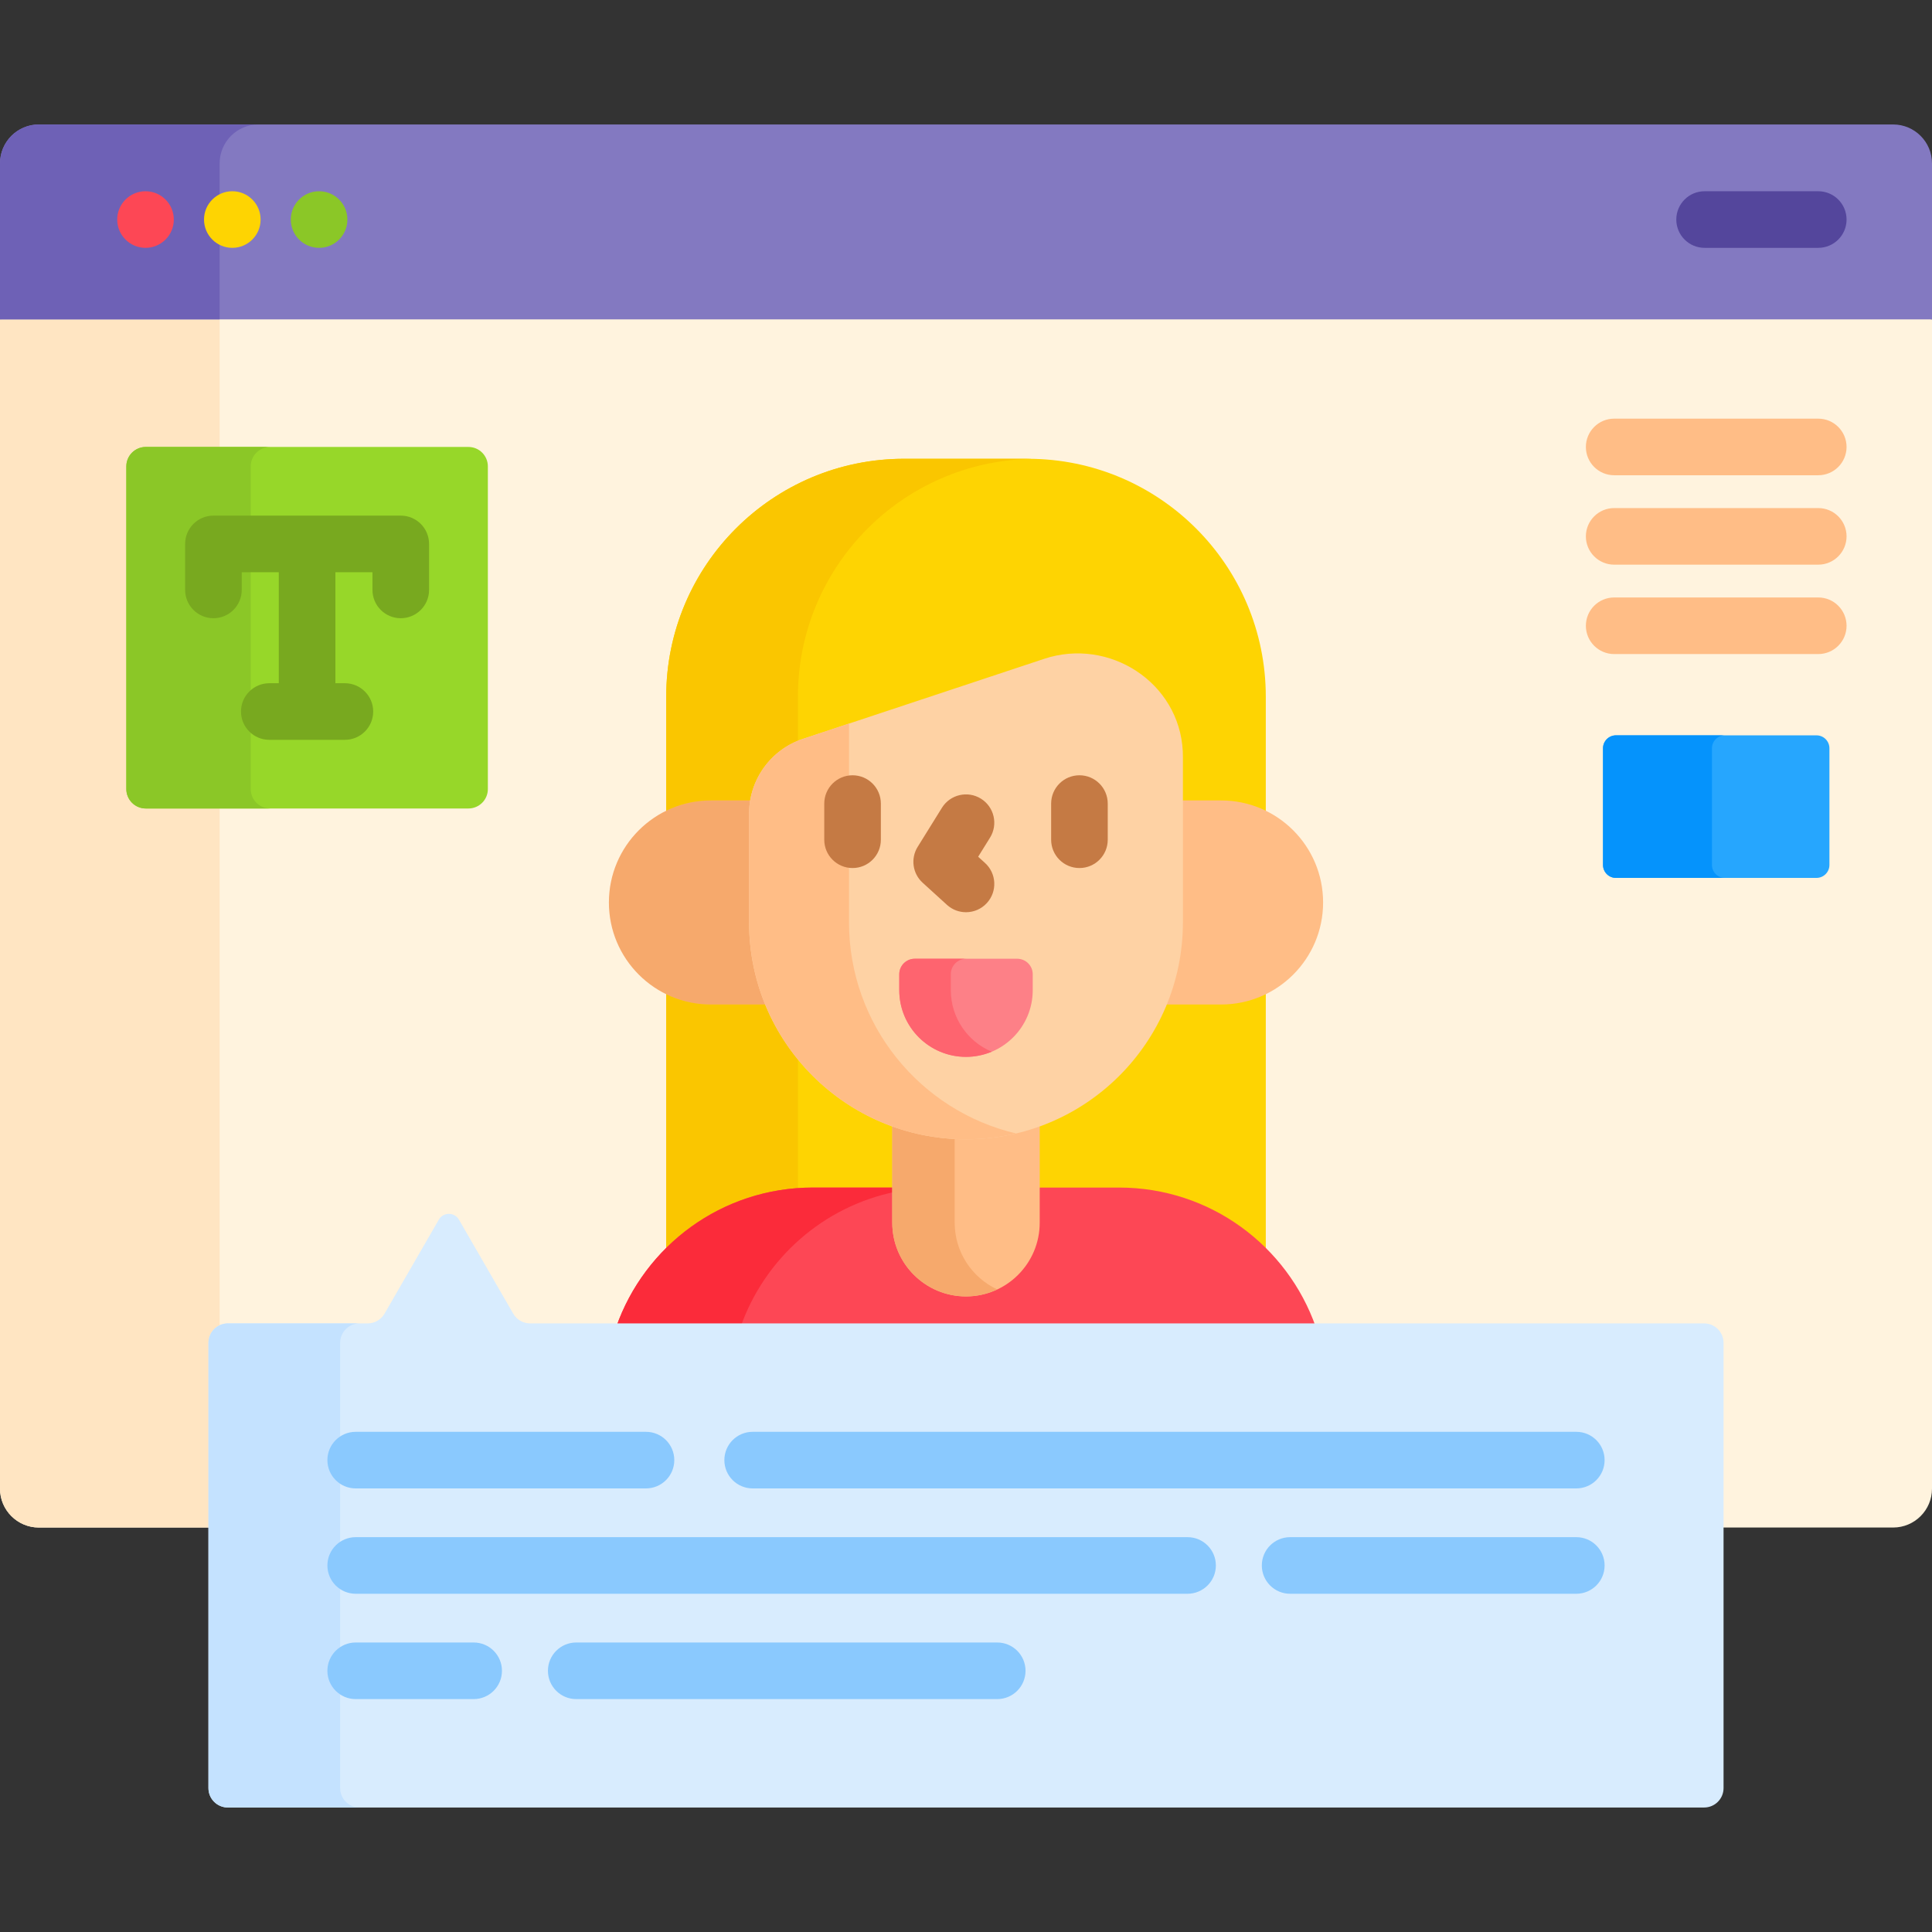 <svg width="85" height="85" viewBox="0 0 85 85" fill="none" xmlns="http://www.w3.org/2000/svg">
<rect x="0" y="0" width="85" height="85" fill="#333333" stroke="none"/>
<g clip-path="url(#clip0)">
<path d="M83.275 13.884H1.725L0 14.05V65.495C0 66.439 0.766 67.205 1.71 67.205H9.337V59.079C9.337 58.699 9.646 58.39 10.026 58.39H16.176C16.54 58.39 16.879 58.194 17.061 57.88L19.448 53.744C19.511 53.636 19.623 53.571 19.749 53.571C19.874 53.571 19.987 53.636 20.049 53.744L22.437 57.88C22.619 58.194 22.958 58.39 23.321 58.39H74.974C75.354 58.39 75.663 58.699 75.663 59.079V67.205H83.29C84.234 67.205 85 66.439 85 65.495V14.05L83.275 13.884Z" fill="#FFF3DE"/>
<path d="M9.337 59.079C9.337 58.833 9.468 58.618 9.663 58.496V14.05H0V65.495C0 66.439 0.766 67.205 1.71 67.205H9.337V59.079Z" fill="#FFE5C2"/>
<path d="M35.76 52.414H49.24C51.767 52.414 54.053 53.463 55.69 55.147V30.655C55.69 24.872 51.002 20.184 45.219 20.184H39.781C33.998 20.184 29.31 24.872 29.31 30.655V55.147C30.947 53.463 33.233 52.414 35.76 52.414Z" fill="#FED402"/>
<path d="M33.667 44.194H31.277C30.572 44.194 29.904 44.03 29.31 43.74V55.147C30.804 53.611 32.839 52.605 35.105 52.441V46.611C34.513 45.886 34.026 45.073 33.667 44.194Z" fill="#FAC600"/>
<path d="M31.278 35.216H33.007C33.204 34.045 33.993 33.047 35.105 32.591V30.655C35.105 24.932 39.698 20.284 45.398 20.189C45.339 20.188 45.28 20.184 45.22 20.184H39.781C33.999 20.184 29.311 24.872 29.311 30.655V35.669C29.905 35.379 30.573 35.216 31.278 35.216Z" fill="#FAC600"/>
<path d="M49.24 52.248H45.577V53.794C45.577 55.49 44.197 56.871 42.5 56.871C40.803 56.871 39.422 55.49 39.422 53.794V52.248H35.76C31.758 52.248 28.357 54.814 27.108 58.39H57.892C56.643 54.814 53.242 52.248 49.24 52.248Z" fill="#FD4755"/>
<path d="M39.422 52.248H35.76C31.758 52.248 28.357 54.814 27.108 58.39H32.58C33.637 55.368 36.229 53.068 39.422 52.428V52.248H39.422Z" fill="#FB2B3A"/>
<path d="M53.722 35.216H51.877V40.581C51.877 41.861 51.618 43.081 51.152 44.194H53.722C56.201 44.194 58.211 42.184 58.211 39.705C58.211 37.226 56.202 35.216 53.722 35.216Z" fill="#FFBD86"/>
<path d="M33.123 40.581V35.791C33.123 35.596 33.142 35.404 33.175 35.216H31.277C28.798 35.216 26.789 37.225 26.789 39.705C26.789 42.184 28.798 44.194 31.277 44.194H33.848C33.381 43.081 33.123 41.861 33.123 40.581Z" fill="#F6A96C"/>
<path d="M42.5 49.958C41.36 49.958 40.268 49.753 39.256 49.379V53.794C39.256 55.585 40.708 57.037 42.5 57.037C44.291 57.037 45.743 55.585 45.743 53.794V49.379C44.732 49.753 43.64 49.958 42.5 49.958Z" fill="#FFBD86"/>
<path d="M42.002 53.794V49.944C41.042 49.894 40.119 49.698 39.256 49.379V53.794C39.256 55.585 40.708 57.037 42.5 57.037C42.991 57.037 43.455 56.925 43.873 56.729C42.769 56.212 42.002 55.094 42.002 53.794Z" fill="#F6A96C"/>
<path d="M45.935 28.987L35.327 32.507C33.912 32.976 32.956 34.3 32.956 35.791V40.581C32.956 45.851 37.229 50.124 42.5 50.124C47.77 50.124 52.043 45.851 52.043 40.581V33.293C52.043 33.211 52.041 33.13 52.037 33.049C51.884 30.028 48.806 28.034 45.935 28.987Z" fill="#FED2A4"/>
<path d="M37.353 40.581V31.834L35.328 32.507C33.912 32.976 32.957 34.3 32.957 35.791V40.581C32.957 45.851 37.229 50.124 42.5 50.124C43.258 50.124 43.995 50.035 44.702 49.867C40.49 48.876 37.353 45.096 37.353 40.581Z" fill="#FFBD86"/>
<path d="M42.499 40.134C42.2 40.134 41.901 40.027 41.662 39.81L40.593 38.837C40.148 38.433 40.056 37.769 40.373 37.259L41.442 35.538C41.805 34.954 42.573 34.775 43.157 35.138C43.741 35.501 43.92 36.269 43.557 36.853L43.035 37.693L43.338 37.968C43.846 38.43 43.884 39.218 43.421 39.727C43.175 39.997 42.838 40.134 42.499 40.134Z" fill="#C57A44"/>
<path d="M37.509 38.19C36.822 38.19 36.264 37.633 36.264 36.945V35.355C36.264 34.667 36.822 34.109 37.509 34.109C38.197 34.109 38.754 34.667 38.754 35.355V36.945C38.754 37.633 38.197 38.19 37.509 38.19Z" fill="#C57A44"/>
<path d="M47.491 38.19C46.803 38.19 46.246 37.633 46.246 36.945V35.355C46.246 34.667 46.803 34.109 47.491 34.109C48.179 34.109 48.736 34.667 48.736 35.355V36.945C48.736 37.633 48.179 38.19 47.491 38.19Z" fill="#C57A44"/>
<path d="M42.5 46.498C40.879 46.498 39.564 45.184 39.564 43.563V42.863C39.564 42.486 39.869 42.181 40.246 42.181H44.754C45.13 42.181 45.436 42.486 45.436 42.863V43.563C45.436 45.184 44.121 46.498 42.5 46.498Z" fill="#FD8087"/>
<path d="M41.832 43.562V42.863C41.832 42.486 42.137 42.181 42.513 42.181H40.246C39.869 42.181 39.564 42.486 39.564 42.863V43.562C39.564 45.184 40.879 46.498 42.5 46.498C42.901 46.498 43.283 46.416 43.632 46.27C42.574 45.826 41.832 44.781 41.832 43.562Z" fill="#FE646F"/>
<path d="M79.918 38.624H71.095C70.781 38.624 70.526 38.369 70.526 38.054V32.921C70.526 32.607 70.781 32.352 71.095 32.352H79.918C80.232 32.352 80.487 32.607 80.487 32.921V38.054C80.487 38.369 80.232 38.624 79.918 38.624Z" fill="#26A6FE"/>
<path d="M75.319 38.055V32.921C75.319 32.607 75.573 32.352 75.888 32.352H71.095C70.781 32.352 70.526 32.607 70.526 32.921V38.055C70.526 38.369 70.781 38.624 71.095 38.624H75.888C75.573 38.624 75.319 38.369 75.319 38.055Z" fill="#0593FC"/>
<path d="M20.609 35.57H6.414C5.941 35.57 5.558 35.187 5.558 34.715V20.519C5.558 20.047 5.941 19.664 6.414 19.664H20.609C21.081 19.664 21.464 20.047 21.464 20.519V34.715C21.464 35.187 21.081 35.57 20.609 35.57Z" fill="#97D729"/>
<path d="M11.031 34.715V20.519C11.031 20.047 11.414 19.664 11.886 19.664H6.414C5.941 19.664 5.558 20.047 5.558 20.519V34.715C5.558 35.187 5.941 35.57 6.414 35.57H11.886C11.414 35.57 11.031 35.187 11.031 34.715Z" fill="#8BC727"/>
<path d="M17.632 22.685H9.39C8.703 22.685 8.145 23.242 8.145 23.93V25.954C8.145 26.642 8.703 27.199 9.39 27.199C10.078 27.199 10.635 26.642 10.635 25.954V25.175H12.266V30.059H11.848C11.161 30.059 10.603 30.617 10.603 31.304C10.603 31.992 11.161 32.549 11.848 32.549H15.174C15.861 32.549 16.419 31.992 16.419 31.304C16.419 30.617 15.861 30.059 15.174 30.059H14.756V25.175H16.387V25.954C16.387 26.642 16.944 27.199 17.632 27.199C18.32 27.199 18.877 26.642 18.877 25.954V23.93C18.877 23.242 18.32 22.685 17.632 22.685Z" fill="#78A91F"/>
<path d="M22.581 57.797L20.193 53.661C19.996 53.319 19.502 53.319 19.305 53.661L16.917 57.797C16.764 58.061 16.482 58.224 16.176 58.224H10.026C9.553 58.224 9.171 58.607 9.171 59.079V78.668C9.171 79.14 9.553 79.523 10.026 79.523H74.974C75.447 79.523 75.829 79.14 75.829 78.668V59.079C75.829 58.607 75.447 58.224 74.974 58.224H23.321C23.016 58.224 22.733 58.061 22.581 57.797Z" fill="#D8ECFE"/>
<path d="M14.965 78.668V59.079C14.965 58.607 15.348 58.224 15.82 58.224H10.026C9.553 58.224 9.171 58.607 9.171 59.079V78.668C9.171 79.141 9.553 79.523 10.026 79.523H15.82C15.348 79.523 14.965 79.141 14.965 78.668Z" fill="#C4E2FF"/>
<path d="M69.351 65.484H33.114C32.426 65.484 31.869 64.927 31.869 64.239C31.869 63.551 32.426 62.994 33.114 62.994H69.351C70.039 62.994 70.596 63.551 70.596 64.239C70.596 64.927 70.039 65.484 69.351 65.484Z" fill="#8AC9FE"/>
<path d="M28.42 65.484H15.649C14.961 65.484 14.404 64.927 14.404 64.239C14.404 63.551 14.961 62.994 15.649 62.994H28.42C29.108 62.994 29.666 63.551 29.666 64.239C29.666 64.927 29.108 65.484 28.42 65.484Z" fill="#8AC9FE"/>
<path d="M69.351 70.119H56.76C56.072 70.119 55.515 69.561 55.515 68.874C55.515 68.186 56.072 67.629 56.76 67.629H69.351C70.039 67.629 70.596 68.186 70.596 68.874C70.596 69.561 70.039 70.119 69.351 70.119Z" fill="#8AC9FE"/>
<path d="M52.247 70.119H15.649C14.961 70.119 14.404 69.561 14.404 68.874C14.404 68.186 14.961 67.629 15.649 67.629H52.248C52.935 67.629 53.493 68.186 53.493 68.874C53.493 69.561 52.935 70.119 52.247 70.119Z" fill="#8AC9FE"/>
<path d="M43.874 74.753H25.352C24.664 74.753 24.107 74.196 24.107 73.508C24.107 72.82 24.664 72.263 25.352 72.263H43.874C44.561 72.263 45.119 72.82 45.119 73.508C45.119 74.196 44.561 74.753 43.874 74.753Z" fill="#8AC9FE"/>
<path d="M20.839 74.753H15.649C14.961 74.753 14.404 74.196 14.404 73.508C14.404 72.82 14.961 72.263 15.649 72.263H20.839C21.527 72.263 22.084 72.82 22.084 73.508C22.084 74.196 21.527 74.753 20.839 74.753Z" fill="#8AC9FE"/>
<path d="M85 14.05H0V7.187C0 6.242 0.766 5.476 1.71 5.476H83.29C84.234 5.476 85 6.242 85 7.187V14.05Z" fill="#8379C1"/>
<path d="M11.373 5.476H1.71C0.766 5.476 0 6.242 0 7.187V14.05H9.663V7.187C9.663 6.242 10.429 5.476 11.373 5.476Z" fill="#6E61B6"/>
<path d="M6.402 10.904C7.09 10.904 7.647 10.347 7.647 9.659C7.647 8.972 7.09 8.414 6.402 8.414C5.715 8.414 5.157 8.972 5.157 9.659C5.157 10.347 5.715 10.904 6.402 10.904Z" fill="#FD4755"/>
<path d="M10.221 10.904C10.908 10.904 11.466 10.347 11.466 9.659C11.466 8.972 10.908 8.414 10.221 8.414C9.533 8.414 8.976 8.972 8.976 9.659C8.976 10.347 9.533 10.904 10.221 10.904Z" fill="#FED402"/>
<path d="M14.039 10.904C14.727 10.904 15.284 10.347 15.284 9.659C15.284 8.972 14.727 8.414 14.039 8.414C13.351 8.414 12.794 8.972 12.794 9.659C12.794 10.347 13.351 10.904 14.039 10.904Z" fill="#8BC727"/>
<path d="M79.996 10.904H74.995C74.307 10.904 73.75 10.347 73.75 9.659C73.75 8.972 74.307 8.414 74.995 8.414H79.996C80.683 8.414 81.241 8.972 81.241 9.659C81.241 10.347 80.684 10.904 79.996 10.904Z" fill="#54469C"/>
<path d="M79.996 20.909H71.017C70.329 20.909 69.772 20.352 69.772 19.664C69.772 18.977 70.329 18.419 71.017 18.419H79.996C80.683 18.419 81.241 18.977 81.241 19.664C81.241 20.352 80.683 20.909 79.996 20.909Z" fill="#FFBD86"/>
<path d="M79.996 24.843H71.017C70.329 24.843 69.772 24.285 69.772 23.598C69.772 22.91 70.329 22.353 71.017 22.353H79.996C80.683 22.353 81.241 22.91 81.241 23.598C81.241 24.285 80.683 24.843 79.996 24.843Z" fill="#FFBD86"/>
<path d="M79.996 28.776H71.017C70.329 28.776 69.772 28.219 69.772 27.531C69.772 26.844 70.329 26.286 71.017 26.286H79.996C80.683 26.286 81.241 26.844 81.241 27.531C81.241 28.219 80.683 28.776 79.996 28.776Z" fill="#FFBD86"/>
</g>
<defs>
<clipPath id="clip0">
<rect width="85" height="85" fill="white"/>
</clipPath>
</defs>
</svg>
